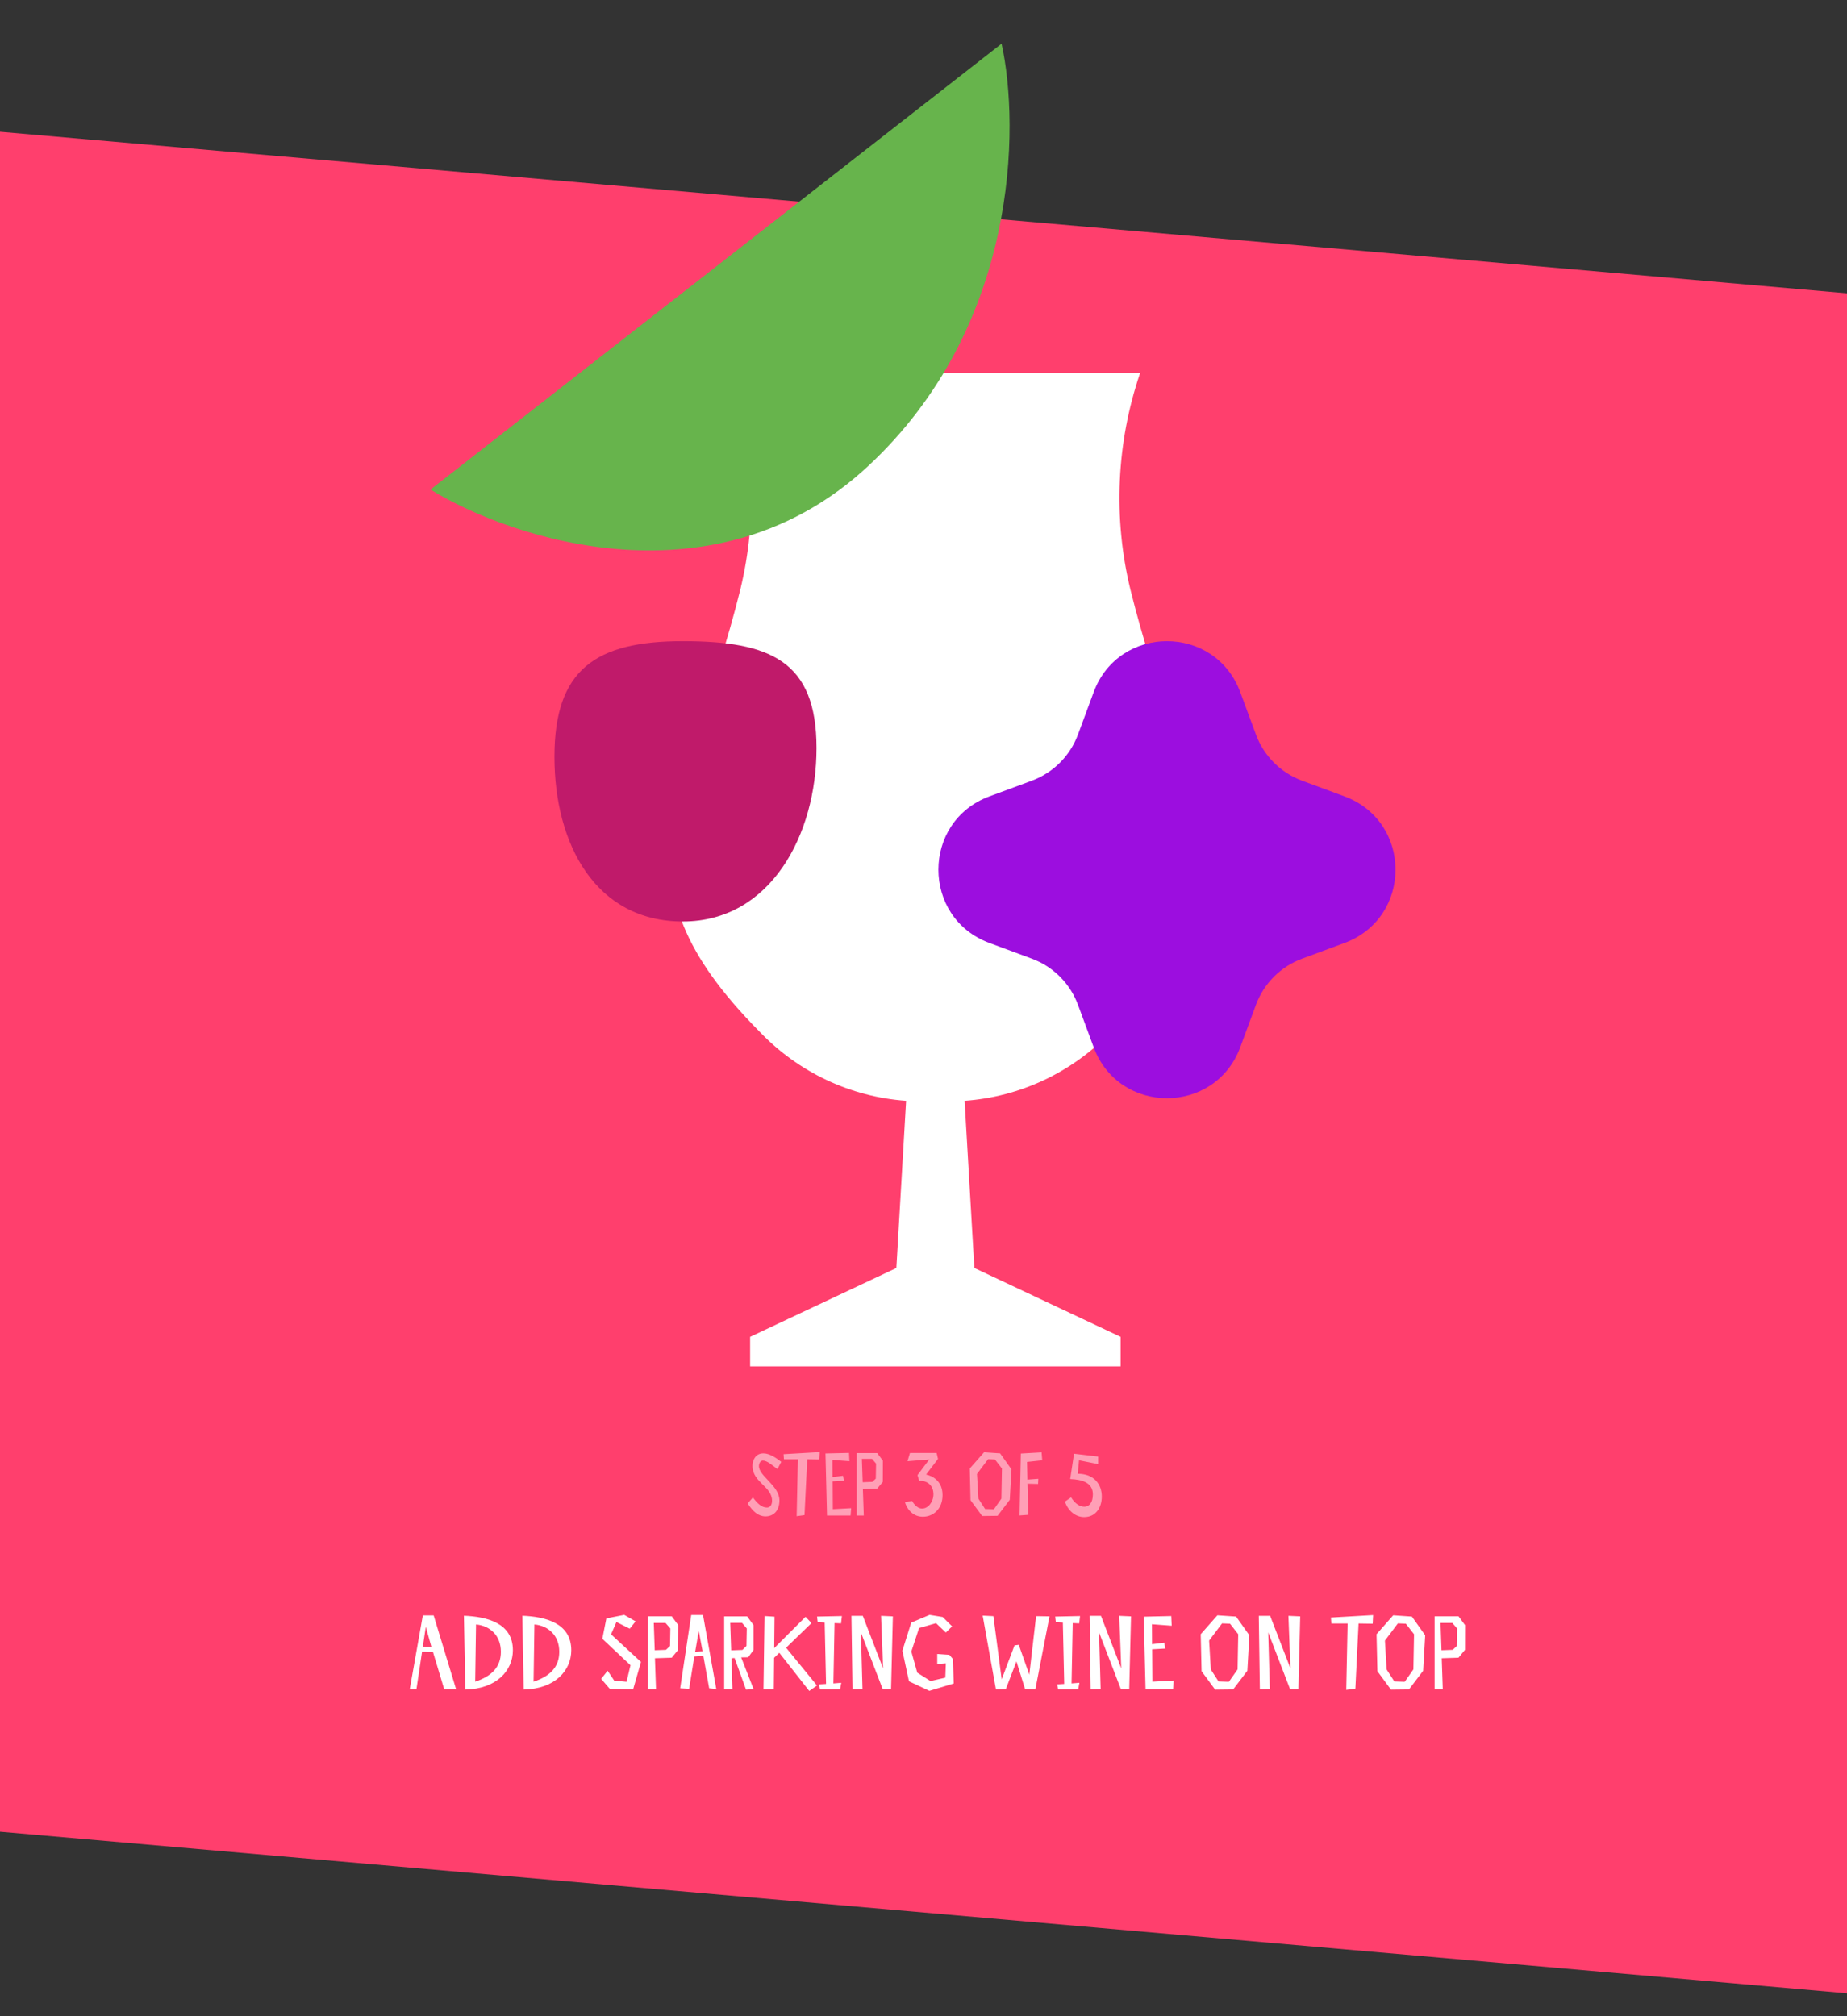 <svg width="360" height="393" viewBox="0 0 360 393" fill="none" xmlns="http://www.w3.org/2000/svg">
<rect x="0" y="0" width="360" height="393" fill="#333333" stroke="none"/>
<g clip-path="url(#clip0_1056_2328)">
<rect x="558.818" y="405.943" width="720.966" height="330.112" transform="rotate(-175 558.818 405.943)" fill="#FF3F6D"/>
<path opacity="0.5" d="M152.273 284.954C151.367 284.262 150.054 283.303 148.794 283.303C147.268 283.303 146.665 284.616 146.665 285.734C146.665 288.982 150.48 289.709 150.48 292.549C150.48 293.17 150.232 293.862 149.486 293.862C148.44 293.862 147.605 293.063 146.754 291.892L145.724 293.063C146.771 294.66 147.801 295.583 149.22 295.583C150.64 295.583 151.918 294.607 151.918 292.478C151.918 289.603 147.925 287.757 147.925 285.788C147.925 285.273 148.191 284.705 148.706 284.705C149.54 284.705 150.622 285.699 151.527 286.373L152.273 284.954ZM159.771 283.055L152.726 283.463L152.797 284.457H155.512L155.281 295.548L156.807 295.335L157.34 284.457L159.7 284.492L159.771 283.055ZM165.489 283.215L160.893 283.321L161.195 295.423H165.791L165.897 293.986L162.331 294.181L162.295 288.769L164.496 288.645L164.318 287.669L162.277 287.917L162.26 284.581L165.56 284.829L165.489 283.215ZM172.086 284.741L170.986 283.25H166.993V295.423H168.36L168.182 290.259L170.986 290.171L172.068 288.858L172.086 284.741ZM170.702 288.219L170.028 288.858L168.147 288.929L167.987 284.368H169.957L170.755 285.291L170.702 288.219ZM182.826 284.386L182.56 283.232H177.36L176.881 284.829L181.122 284.492L178.833 287.544C178.833 287.544 179.082 288.378 179.153 288.627C181.158 288.627 181.939 289.922 181.939 291.253C181.939 292.797 180.892 294.057 179.738 294.057C178.514 294.057 177.786 292.584 177.786 292.584C177.786 292.584 176.881 292.726 176.384 292.815C176.633 293.738 177.644 295.654 179.88 295.654C181.832 295.654 183.713 294.199 183.713 291.431C183.713 287.917 180.501 287.438 180.501 287.438L182.826 284.386ZM197.151 286.426L194.933 283.303L191.809 283.09L189.023 286.249L189.165 292.424L191.437 295.512L194.436 295.477L196.814 292.353L197.151 286.426ZM195.181 292.123L193.726 294.199L192.005 294.146L190.709 292.14L190.425 287.314L192.59 284.439L193.921 284.492L195.288 286.249L195.181 292.123ZM198.972 283.339L198.723 295.406L200.427 295.281L200.267 289.212L202.326 289.266L202.379 288.254L200.25 288.414L200.179 284.971L203.142 284.652L203.018 283.108L198.972 283.339ZM208.594 288.307C210.936 288.396 213.013 289.017 213.013 291.306C213.013 292.957 212.249 293.702 211.362 293.702C210.439 293.702 209.499 293.081 208.771 291.874L207.565 292.708C208.275 294.714 209.801 295.725 211.309 295.725C213.651 295.725 214.752 293.773 214.752 291.732C214.752 289.372 213.279 287.278 210.067 287.278L210.315 284.652L214.042 285.397V283.924L209.339 283.374L208.594 288.307Z" fill="white"/>
<path d="M84.379 321.972L86.574 329.26H88.892L84.524 314.892H82.412L79.866 329.26H81.17L82.267 321.952L84.379 321.972ZM82.992 317.107L84.089 321.041L82.412 320.979L82.992 317.107ZM90.691 329.343C96.819 329.218 99.966 325.616 99.966 321.682C99.966 316.341 94.873 315.14 90.422 314.954L90.691 329.343ZM92.782 316.652C95.535 316.9 97.626 318.846 97.626 321.972C97.626 324.954 95.846 326.734 92.616 327.811L92.782 316.652ZM102.073 329.343C108.201 329.218 111.348 325.616 111.348 321.682C111.348 316.341 106.255 315.14 101.804 314.954L102.073 329.343ZM104.164 316.652C106.918 316.9 109.009 318.846 109.009 321.972C109.009 324.954 107.228 326.734 103.999 327.811L104.164 316.652ZM120.156 316.176L122.744 317.48L123.883 316.051L121.667 314.788L118.189 315.472L117.403 319.447L122.889 324.602L122.123 327.831L119.721 327.604L118.438 325.678L117.175 327.252L118.872 329.218L123.406 329.28L124.938 323.96L119.1 318.577L120.156 316.176ZM132.209 316.797L130.926 315.058H126.268V329.26H127.862L127.655 323.235L130.926 323.132L132.189 321.6L132.209 316.797ZM130.595 320.854L129.808 321.6L127.613 321.682L127.427 316.362H129.725L130.657 317.438L130.595 320.854ZM134.727 314.809L132.573 329.094L134.313 329.198L135.327 322.904L137.087 322.78L138.225 329.094L139.612 329.239L137.025 314.809H134.727ZM135.493 321.993L136.196 317.915L136.942 321.89L135.493 321.993ZM143.177 323.194L145.413 329.363L146.883 329.26L144.46 323.07L145.827 323.049L146.883 321.62V316.797L145.62 315.078H141.148V329.26H142.763L142.576 323.235L143.177 323.194ZM142.328 316.341H144.626L145.558 317.438L145.495 320.834L144.709 321.62L142.514 321.703L142.328 316.341ZM149.017 315.016L148.81 329.301L150.819 329.28L150.881 323.152L151.895 322.179L157.733 329.612L159.245 328.556L153.22 321.186L158.168 316.383L157.009 315.161L150.901 321.268L150.963 315.14L149.017 315.016ZM163.927 316.445L164.093 315.016L159.248 315.12L159.373 316.196L160.739 316.279L161.008 328.245L159.642 328.328L159.807 329.322L163.741 329.28L163.969 328.018L162.437 328.142L162.664 316.383L163.927 316.445ZM174.029 315.078L171.731 314.975L172.124 325.223L168.17 314.975H165.955L166.162 329.28L168.108 329.239L167.798 318.204L172.042 329.239H173.677L174.029 315.078ZM185.577 317.024L183.734 315.202L181.187 314.788L177.606 316.3L175.888 321.765L177.171 327.728L181.146 329.591L185.887 328.163L185.742 323.401L185.038 322.573L182.678 322.407V324.353L184.355 324.229L184.252 327.024L181.374 327.686L178.786 326.051L177.627 321.931L179.138 317.356L182.45 316.403L184.355 318.225L185.577 317.024ZM198.117 323.856L199.794 329.239L201.802 329.301L204.556 315.078L201.947 315.037L200.622 326.444L198.573 320.627L197.744 320.73L195.239 327.355L193.625 315.037L191.534 314.933L194.121 329.322L196.047 329.26L198.117 323.856ZM210.347 316.445L210.513 315.016L205.668 315.12L205.792 316.196L207.159 316.279L207.428 328.245L206.062 328.328L206.227 329.322L210.161 329.28L210.388 328.018L208.856 328.142L209.084 316.383L210.347 316.445ZM220.449 315.078L218.151 314.975L218.544 325.223L214.59 314.975H212.375L212.582 329.28L214.528 329.239L214.217 318.204L218.461 329.239H220.097L220.449 315.078ZM228.291 315.016L222.928 315.14L223.28 329.26H228.642L228.767 327.583L224.605 327.811L224.564 321.496L227.131 321.351L226.924 320.213L224.543 320.502L224.523 316.61L228.373 316.9L228.291 315.016ZM243.515 318.763L240.927 315.12L237.284 314.871L234.033 318.556L234.199 325.761L236.849 329.363L240.348 329.322L243.122 325.678L243.515 318.763ZM241.217 325.409L239.519 327.831L237.511 327.769L236 325.43L235.669 319.799L238.194 316.445L239.747 316.507L241.341 318.556L241.217 325.409ZM253.424 315.078L251.126 314.975L251.519 325.223L247.565 314.975H245.35L245.557 329.28L247.503 329.239L247.192 318.204L251.437 329.239H253.072L253.424 315.078ZM267.634 314.83L259.415 315.306L259.498 316.465H262.666L262.397 329.405L264.177 329.156L264.798 316.465L267.552 316.507L267.634 314.83ZM277.784 318.763L275.196 315.12L271.552 314.871L268.302 318.556L268.468 325.761L271.118 329.363L274.617 329.322L277.391 325.678L277.784 318.763ZM275.486 325.409L273.788 327.831L271.78 327.769L270.269 325.43L269.938 319.799L272.463 316.445L274.016 316.507L275.61 318.556L275.486 325.409ZM285.561 316.797L284.277 315.058H279.619V329.26H281.213L281.006 323.235L284.277 323.132L285.54 321.6L285.561 316.797ZM283.946 320.854L283.159 321.6L280.965 321.682L280.778 316.362H283.076L284.008 317.438L283.946 320.854Z" fill="white"/>
<path d="M222.22 72.711H142.405C147.028 86.297 147.687 100.936 144.305 114.888C134.119 155.973 117.7 170.485 148.106 201.16C155.638 209.032 165.792 213.812 176.611 214.58L174.711 247.171L146.206 260.591V266.342H218.419V260.591L189.914 247.171L188.013 214.58C198.832 213.812 208.986 209.032 216.519 201.16C246.924 170.485 230.505 155.973 220.319 114.888C216.937 100.936 217.597 86.297 222.22 72.711Z" fill="white"/>
<path d="M159.147 145.813C159.147 162.789 150.133 179.624 133.093 179.624C116.053 179.624 108.067 164.497 108.067 147.521C108.067 130.545 116.053 124.98 133.093 124.98C150.133 124.98 159.147 128.837 159.147 145.813Z" fill="#C01A6A"/>
<path d="M213.165 134.928C218.073 121.664 236.833 121.664 241.741 134.928L244.796 143.183C246.339 147.353 249.627 150.641 253.797 152.184L262.052 155.239C275.316 160.147 275.316 178.907 262.052 183.815L253.797 186.87C249.627 188.413 246.339 191.701 244.796 195.871L241.741 204.126C236.833 217.39 218.073 217.39 213.165 204.126L210.11 195.871C208.567 191.701 205.28 188.413 201.109 186.87L192.854 183.815C179.59 178.907 179.59 160.147 192.854 155.239L201.109 152.184C205.279 150.641 208.567 147.353 210.11 143.183L213.165 134.928Z" fill="#9C0EDF"/>
<path d="M195.217 8.514L83.908 95.432C100.045 105.305 139.677 118.232 169.111 90.947C198.544 63.663 198.779 24.623 195.217 8.514Z" fill="#67B44C"/>
</g>
<defs>
<clipPath id="clip0_1056_2328">
<rect width="360" height="393" fill="white"/>
</clipPath>
</defs>
</svg>
